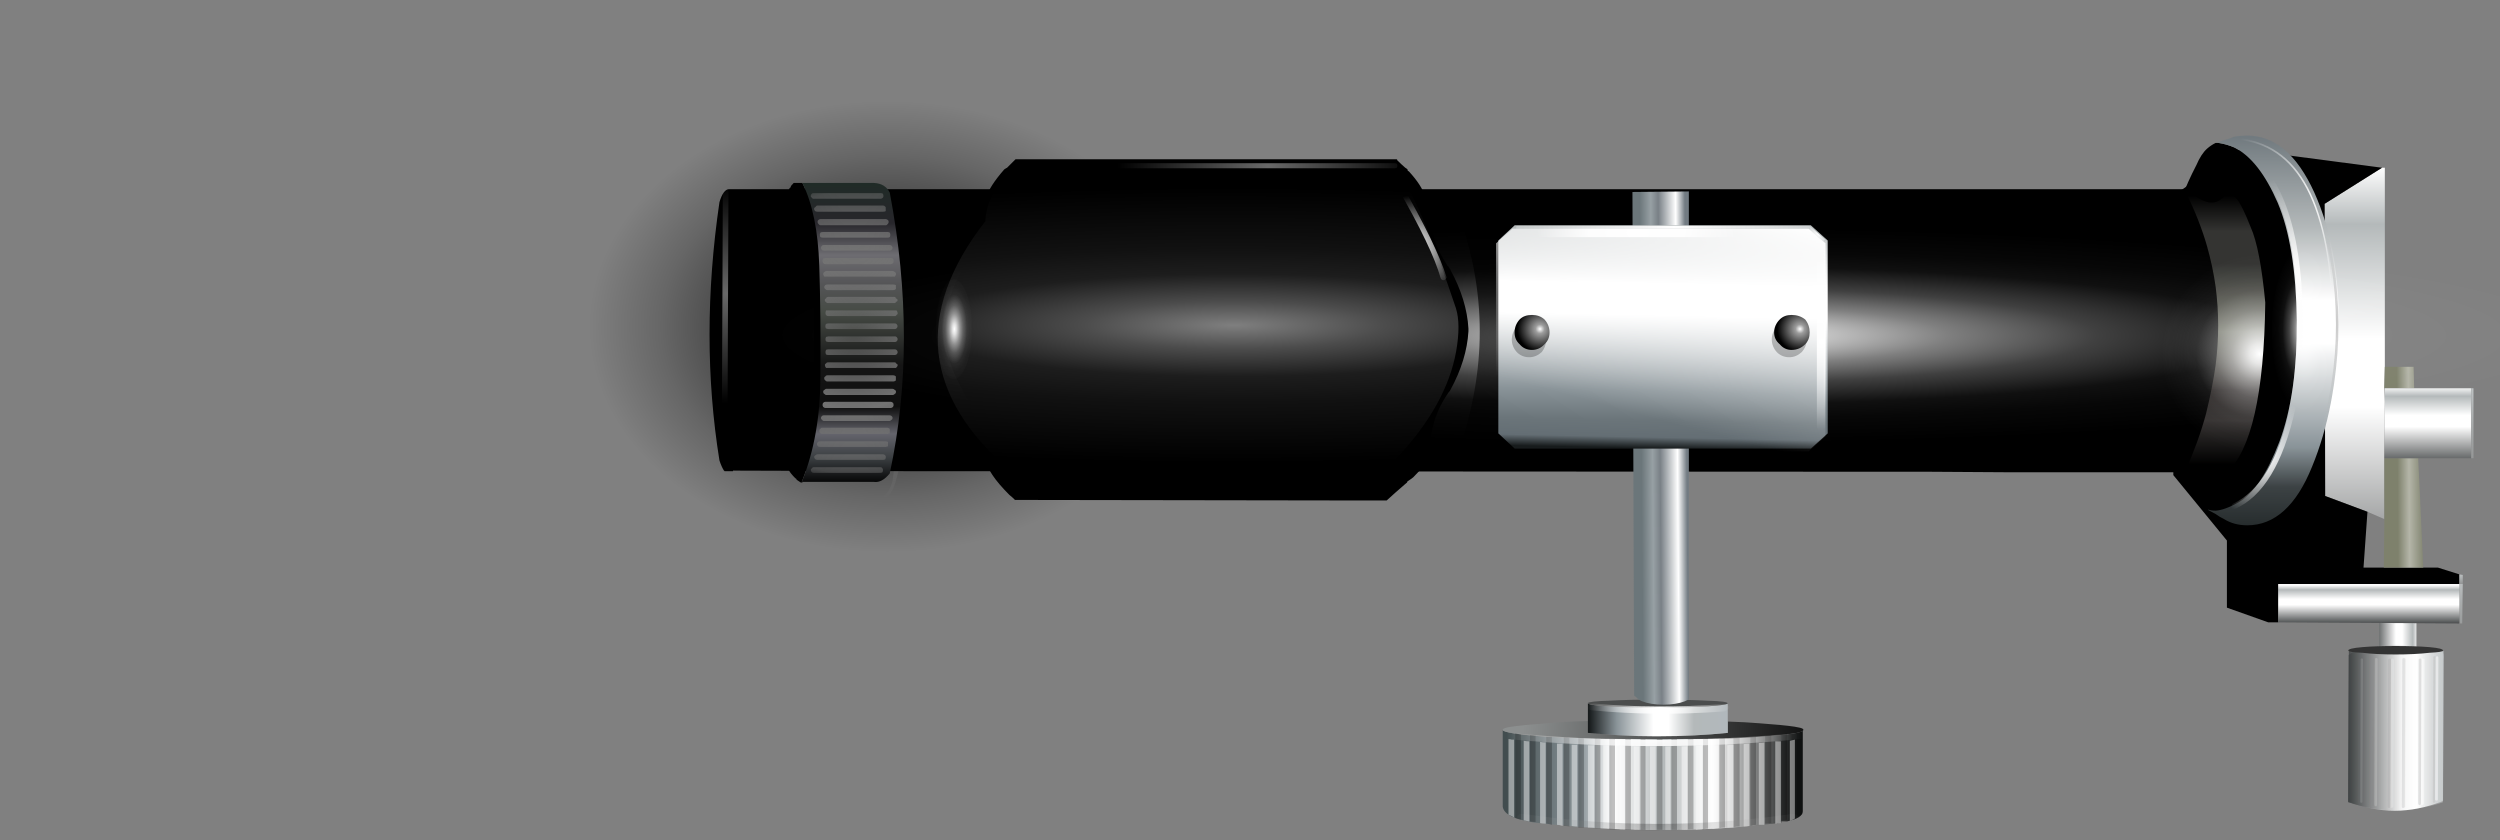 <?xml version="1.0" encoding="utf-8"?>
<!-- Generator: Adobe Illustrator 16.0.0, SVG Export Plug-In . SVG Version: 6.00 Build 0)  -->
<!DOCTYPE svg PUBLIC "-//W3C//DTD SVG 1.1//EN" "http://www.w3.org/Graphics/SVG/1.1/DTD/svg11.dtd">
<svg version="1.1" id="Layer_1" xmlns="http://www.w3.org/2000/svg" xmlns:xlink="http://www.w3.org/1999/xlink" x="0px" y="0px"
	 width="221.63px" height="74.5px" viewBox="0 0 221.63 74.5" enable-background="new 0 0 221.63 74.5" xml:space="preserve">
<rect x="0" y="0" width="221.63" height="74.5" fill="#808080" stroke="none"/>
<g>
	<radialGradient id="SVGID_1_" cx="79.275" cy="30.916" r="13.387" gradientUnits="userSpaceOnUse">
		<stop  offset="0" style="stop-color:#FFFFFF;stop-opacity:0.612"/>
		<stop  offset="1" style="stop-color:#FFFFFF;stop-opacity:0"/>
	</radialGradient>
	<path fill-rule="evenodd" clip-rule="evenodd" fill="url(#SVGID_1_)" d="M78.08,18.02c0.17-0.13,0.33-0.2,0.5-0.2
		c0.37,0,0.72,0.72,1.05,2.15c1.1,7.23,1.1,14.52,0,21.85c-0.33,1.43-0.68,2.17-1.05,2.2c-0.1,0-0.22,0-0.35,0
		c0.37-0.13,0.67-0.6,0.9-1.4c1.07-7.7,1.07-15.3,0-22.8C78.96,18.38,78.61,17.78,78.08,18.02z"/>
	<g>
		<g>
			<linearGradient id="SVGID_2_" gradientUnits="userSpaceOnUse" x1="215.112" y1="56.392" x2="210.037" y2="56.392">
				<stop  offset="0" style="stop-color:#B1B8BC"/>
				<stop  offset="0.145" style="stop-color:#FFFFFF"/>
				<stop  offset="0.239" style="stop-color:#B4B9BA"/>
				<stop  offset="0.423" style="stop-color:#FFFFFF"/>
				<stop  offset="0.533" style="stop-color:#FFFFFF"/>
				<stop  offset="1" style="stop-color:#171B1C"/>
			</linearGradient>
			<polygon fill-rule="evenodd" clip-rule="evenodd" fill="url(#SVGID_2_)" points="210.92,57.67 210.92,55.12 211.08,55.12 
				214.22,55.22 214.22,57.67 			"/>
		</g>
		<g>
			<linearGradient id="SVGID_3_" gradientUnits="userSpaceOnUse" x1="219.638" y1="64.791" x2="206.913" y2="64.791">
				<stop  offset="0" style="stop-color:#B1B8BC"/>
				<stop  offset="0.145" style="stop-color:#FFFFFF"/>
				<stop  offset="0.239" style="stop-color:#B4B9BA"/>
				<stop  offset="0.423" style="stop-color:#FFFFFF"/>
				<stop  offset="0.533" style="stop-color:#FFFFFF"/>
				<stop  offset="1" style="stop-color:#171B1C"/>
			</linearGradient>
			<path fill-rule="evenodd" clip-rule="evenodd" fill="url(#SVGID_3_)" d="M216.63,57.72l-0.05,13.25l-0.15,0.1
				c-2.77,1.07-5.52,1.07-8.25,0l0.05-13.35H216.63z"/>
		</g>
		<g>
			<path fill-rule="evenodd" clip-rule="evenodd" fill="#898989" fill-opacity="0.212" d="M215.92,58.22c0.03,0,0.05,0.03,0.05,0.1
				l-0.05,12.65c0,0.03-0.02,0.08-0.05,0.15c-0.03,0.03-0.07,0.05-0.1,0.05s-0.07-0.02-0.1-0.05c0-0.07,0-0.12,0-0.15l0.05-12.75
				c0.03-0.03,0.07-0.05,0.1-0.05S215.89,58.18,215.92,58.22z M214.42,58.47c0-0.03,0.02-0.05,0.05-0.05
				c0.03-0.03,0.07-0.05,0.1-0.05s0.05,0.02,0.05,0.05c0.03,0,0.05,0.02,0.05,0.05l-0.05,12.75c0,0.07-0.02,0.1-0.05,0.1
				c0,0.03-0.02,0.05-0.05,0.05s-0.07-0.02-0.1-0.05c-0.03,0-0.05-0.03-0.05-0.1L214.42,58.47z M213.17,58.37
				c0.07,0,0.1,0.02,0.1,0.05l-0.05,13.1l-0.1,0.1h-0.05c-0.03,0-0.07,0-0.1,0l-0.05-0.1l0.05-13.1c0-0.03,0.02-0.05,0.05-0.05
				c0.03-0.03,0.07-0.05,0.1-0.05S213.17,58.33,213.17,58.37z M211.72,58.47c0-0.03,0.02-0.05,0.05-0.05
				c0.03-0.03,0.07-0.05,0.1-0.05s0.05,0.02,0.05,0.05c0.03,0,0.05,0.02,0.05,0.05l-0.05,13.05l-0.05,0.1h-0.05
				c-0.03,0-0.07,0-0.1,0l-0.05-0.1L211.72,58.47z M209.17,58.37c0.03,0,0.07,0.02,0.1,0.05l-0.05,12.55c0,0.03,0,0.08,0,0.15
				c-0.03,0.03-0.07,0.05-0.1,0.05s-0.07-0.02-0.1-0.05c0-0.07,0-0.12,0-0.15l0.05-12.55C209.11,58.38,209.14,58.37,209.17,58.37z
				 M210.33,58.42c0.03-0.03,0.07-0.05,0.1-0.05s0.07,0.02,0.1,0.05c0.03,0,0.05,0.02,0.05,0.05l-0.05,12.85
				c0,0.03-0.02,0.08-0.05,0.15c-0.03,0-0.07,0-0.1,0s-0.07,0-0.1,0c0-0.07,0-0.12,0-0.15L210.33,58.42z"/>
		</g>
		<g>
			
				<linearGradient id="SVGID_4_" gradientUnits="userSpaceOnUse" x1="196.385" y1="-20.407" x2="222.547" y2="-20.407" gradientTransform="matrix(0.984 0.177 4.819278e-003 1.017 -2.196 46.843)">
				<stop  offset="0" style="stop-color:#FFFFFF;stop-opacity:0"/>
				<stop  offset="1" style="stop-color:#FFFFFF;stop-opacity:0.577"/>
			</linearGradient>
			<path fill-rule="evenodd" clip-rule="evenodd" fill="url(#SVGID_4_)" d="M215.92,58.32c0-0.07,0.02-0.1,0.05-0.1
				c0.03-0.03,0.07-0.05,0.1-0.05s0.05,0.02,0.05,0.05c0.03,0,0.05,0.03,0.05,0.1l-0.05,12.55c0,0.03-0.02,0.07-0.05,0.1h-0.05
				c-0.03,0-0.07,0-0.1,0c-0.03-0.03-0.05-0.07-0.05-0.1L215.92,58.32z M214.78,58.37c0.03,0,0.07,0.02,0.1,0.05
				c0.03,0,0.05,0.02,0.05,0.05l-0.05,12.75c0,0.07-0.02,0.1-0.05,0.1c-0.03,0.03-0.07,0.05-0.1,0.05c-0.03,0-0.07-0.02-0.1-0.05
				l0.05-12.9C214.71,58.38,214.74,58.37,214.78,58.37z M213.28,58.37l0.05-0.05c0.07,0,0.1,0.02,0.1,0.05
				c0.03,0,0.05,0.02,0.05,0.05l-0.05,13.1l-0.05,0.1h-0.15l-0.05-0.1l0.05-13.1C213.22,58.38,213.24,58.37,213.28,58.37z
				 M211.97,58.42c0.07-0.03,0.12-0.05,0.15-0.05v0.05c0.07,0,0.1,0.02,0.1,0.05l-0.05,13.05l-0.1,0.1c-0.03,0-0.08,0-0.15,0
				L211.97,58.42z M209.38,58.37c0.03,0,0.07,0.02,0.1,0.05l-0.05,12.55c0,0.03,0,0.08,0,0.15c-0.03,0.03-0.07,0.05-0.1,0.05
				s-0.07-0.02-0.1-0.05c0-0.07,0-0.12,0-0.15l0.05-12.55C209.31,58.38,209.34,58.37,209.38,58.37z M210.58,58.37
				c0.03-0.03,0.07-0.05,0.1-0.05l0.05,0.05c0.03,0,0.05,0.02,0.05,0.05l-0.05,12.9c0,0.03-0.02,0.08-0.05,0.15h-0.05
				c-0.03,0-0.07,0-0.1,0c-0.03-0.07-0.05-0.12-0.05-0.15l0.05-12.9C210.53,58.38,210.54,58.37,210.58,58.37z"/>
		</g>
		<g>
			<linearGradient id="SVGID_5_" gradientUnits="userSpaceOnUse" x1="219.638" y1="64.503" x2="206.913" y2="64.503">
				<stop  offset="0" style="stop-color:#B1B8BC"/>
				<stop  offset="0.396" style="stop-color:#FFFFFF;stop-opacity:0"/>
				<stop  offset="1" style="stop-color:#171B1C"/>
			</linearGradient>
			<path fill-rule="evenodd" clip-rule="evenodd" fill="url(#SVGID_5_)" d="M208.22,58.07c0.2-0.17,0.43-0.3,0.7-0.4
				c2.37-0.67,4.72-0.67,7.05,0c0.5-0.2,0.72,0.08,0.65,0.85l-0.05,12.6c-2.67,0.97-5.47,0.97-8.4,0L208.22,58.07z"/>
		</g>
		<g>
			<path fill-rule="evenodd" clip-rule="evenodd" fill="#333333" d="M215.38,57.87c-0.87,0.1-1.87,0.15-3,0.15
				c-1.17,0-2.15-0.05-2.95-0.15c-0.83-0.03-1.25-0.1-1.25-0.2c0-0.13,0.42-0.23,1.25-0.3c0.8-0.07,1.78-0.1,2.95-0.1
				c1.13,0,2.13,0.03,3,0.1c0.8,0.07,1.2,0.17,1.2,0.3C216.58,57.77,216.17,57.83,215.38,57.87z"/>
		</g>
	</g>
	<g>
		<linearGradient id="SVGID_6_" gradientUnits="userSpaceOnUse" x1="208.75" y1="6.753" x2="208.75" y2="61.778">
			<stop  offset="0" style="stop-color:#B1B8BC"/>
			<stop  offset="0.145" style="stop-color:#FFFFFF"/>
			<stop  offset="0.239" style="stop-color:#B4B9BA"/>
			<stop  offset="0.423" style="stop-color:#FFFFFF"/>
			<stop  offset="0.533" style="stop-color:#FFFFFF"/>
			<stop  offset="1" style="stop-color:#171B1C"/>
		</linearGradient>
		<polygon fill-rule="evenodd" clip-rule="evenodd" fill="url(#SVGID_6_)" points="211.38,40.62 211.38,46.02 209.88,45.37 
			206.13,43.97 206.08,18.07 211.17,14.87 211.42,14.87 211.42,32.52 211.38,34.42 211.42,35.62 		"/>
		<polygon fill-rule="evenodd" clip-rule="evenodd" points="211.17,14.87 206.08,18.07 206.13,43.97 209.88,45.37 209.53,50.32 
			211.33,50.32 214.83,50.32 216.13,50.32 218.03,50.92 218.03,51.77 201.97,51.77 201.97,55.17 201.08,55.17 197.42,53.87 
			197.42,47.92 192.67,42.12 192.63,17.37 198.63,13.22 		"/>
		<linearGradient id="SVGID_7_" gradientUnits="userSpaceOnUse" x1="214.809" y1="41.403" x2="212.534" y2="41.42">
			<stop  offset="0" style="stop-color:#828571"/>
			<stop  offset="0.549" style="stop-color:#B4B5A8"/>
			<stop  offset="1" style="stop-color:#7E816C"/>
		</linearGradient>
		<path fill-rule="evenodd" clip-rule="evenodd" fill="url(#SVGID_7_)" d="M211.38,46.02v-5.4h3l0.45,9.7h-3.5L211.38,46.02z
			 M211.42,32.52h2.55l0.05,1.9h-2.6h-0.05L211.42,32.52z"/>
		<linearGradient id="SVGID_8_" gradientUnits="userSpaceOnUse" x1="215.225" y1="32.929" x2="215.225" y2="42.104">
			<stop  offset="0" style="stop-color:#B1B8BC"/>
			<stop  offset="0.145" style="stop-color:#FFFFFF"/>
			<stop  offset="0.239" style="stop-color:#B4B9BA"/>
			<stop  offset="0.423" style="stop-color:#FFFFFF"/>
			<stop  offset="0.533" style="stop-color:#FFFFFF"/>
			<stop  offset="1" style="stop-color:#171B1C"/>
		</linearGradient>
		<polygon fill-rule="evenodd" clip-rule="evenodd" fill="url(#SVGID_8_)" points="211.42,35.62 211.42,34.42 214.03,34.42 
			219.08,34.42 219.08,40.62 214.38,40.62 211.38,40.62 		"/>
		<linearGradient id="SVGID_9_" gradientUnits="userSpaceOnUse" x1="219.176" y1="34.429" x2="219.176" y2="40.604">
			<stop  offset="0" style="stop-color:#BDC1C2"/>
			<stop  offset="1" style="stop-color:#959797"/>
		</linearGradient>
		<rect x="219.08" y="34.42" fill-rule="evenodd" clip-rule="evenodd" fill="url(#SVGID_9_)" width="0.2" height="6.2"/>
		<linearGradient id="SVGID_10_" gradientUnits="userSpaceOnUse" x1="218.176" y1="51.203" x2="218.176" y2="55.728">
			<stop  offset="0" style="stop-color:#BDC1C2"/>
			<stop  offset="1" style="stop-color:#959797"/>
		</linearGradient>
		<polygon fill-rule="evenodd" clip-rule="evenodd" fill="url(#SVGID_10_)" points="218.33,51.77 218.28,55.27 218.03,55.27 
			218.03,51.77 		"/>
		<linearGradient id="SVGID_11_" gradientUnits="userSpaceOnUse" x1="218.176" y1="50.903" x2="218.176" y2="51.728">
			<stop  offset="0" style="stop-color:#BDC1C2"/>
			<stop  offset="1" style="stop-color:#959797"/>
		</linearGradient>
		<polygon fill-rule="evenodd" clip-rule="evenodd" fill="url(#SVGID_11_)" points="218.03,50.92 218.33,50.97 218.33,51.77 
			218.03,51.77 		"/>
		<linearGradient id="SVGID_12_" gradientUnits="userSpaceOnUse" x1="210" y1="51.203" x2="210" y2="55.728">
			<stop  offset="0" style="stop-color:#B1B8BC"/>
			<stop  offset="0.145" style="stop-color:#FFFFFF"/>
			<stop  offset="0.239" style="stop-color:#B4B9BA"/>
			<stop  offset="0.423" style="stop-color:#FFFFFF"/>
			<stop  offset="0.533" style="stop-color:#FFFFFF"/>
			<stop  offset="1" style="stop-color:#171B1C"/>
		</linearGradient>
		<polygon fill-rule="evenodd" clip-rule="evenodd" fill="url(#SVGID_12_)" points="218.03,55.27 201.97,55.17 201.97,51.77 
			218.03,51.77 		"/>
	</g>
	
		<radialGradient id="SVGID_13_" cx="148.425" cy="5.216" r="25.15" gradientTransform="matrix(1.497 9.155273e-005 9.155273e-005 1.132 -143.519 23.034)" gradientUnits="userSpaceOnUse">
		<stop  offset="0" style="stop-color:#000000;stop-opacity:0.553"/>
		<stop  offset="0.31" style="stop-color:#000000;stop-opacity:0.533"/>
		<stop  offset="0.533" style="stop-color:#000000;stop-opacity:0.2"/>
		<stop  offset="0.702" style="stop-color:#000000;stop-opacity:0"/>
		<stop  offset="1" style="stop-color:#000000;stop-opacity:0"/>
	</radialGradient>
	<path fill-rule="evenodd" clip-rule="evenodd" fill="url(#SVGID_13_)" d="M78.7,57.25c-10.33,0-19.16-2.77-26.5-8.32
		c-7.29-5.51-10.93-12.17-10.93-19.98c0-7.81,3.64-14.49,10.93-20.03c7.34-5.51,16.17-8.26,26.5-8.26c10.33,0,19.14,2.76,26.43,8.26
		c7.34,5.55,11,12.23,11.01,20.04c0,7.81-3.67,14.47-11,19.98C97.84,54.48,89.04,57.25,78.7,57.25z"/>
	<g>
		<g>
			<path fill-rule="evenodd" clip-rule="evenodd" d="M198.78,16.82c4.93,8.37,4.93,16.73,0,25.1h-1.4h-0.1h-0.65v-9.8
				c-0.33,3.23-1.28,6.48-2.85,9.75h-4.4h-3.4h-3.3h-1.85h-1.45h-0.9l-7.65-0.05h-2.2h-1h-2.6l-84.8-0.05l-15.25-0.05v0.05h-0.75
				c0-0.03-0.02-0.05-0.05-0.05c-0.13-0.2-0.27-0.5-0.4-0.9c-1.17-7.27-1.17-14.9,0-22.9c0.23-0.77,0.52-1.15,0.85-1.15h113.85h0.9
				h1.45h1.85h3.3h3.4h4.4c1.53,3.3,2.48,6.6,2.85,9.9v-9.85h0.65h0.1H198.78z"/>
		</g>
		
			<radialGradient id="SVGID_14_" cx="-176.024" cy="-393.734" r="19.4" gradientTransform="matrix(-9.423840e-005 0.494 -4.209 -8.028687e-004 -1507.537 116.378)" gradientUnits="userSpaceOnUse">
			<stop  offset="0" style="stop-color:#FFFFFF"/>
			<stop  offset="0.102" style="stop-color:#FFFFFF;stop-opacity:0.859"/>
			<stop  offset="0.282" style="stop-color:#FFFFFF;stop-opacity:0.498"/>
			<stop  offset="0.443" style="stop-color:#FFFFFF;stop-opacity:0.251"/>
			<stop  offset="0.639" style="stop-color:#FFFFFF;stop-opacity:0.063"/>
			<stop  offset="0.769" style="stop-color:#FFFFFF;stop-opacity:0.028"/>
			<stop  offset="1" style="stop-color:#FFFFFF;stop-opacity:0"/>
		</radialGradient>
		<path fill-rule="evenodd" clip-rule="evenodd" fill="url(#SVGID_14_)" d="M149.94,39.21c-22.45,0-41.53-0.94-57.24-2.8
			c-15.85-1.85-23.78-4.08-23.78-6.7c0-2.62,7.93-4.86,23.78-6.71c15.71-1.84,34.8-2.76,57.24-2.76c22.31,0,41.32,0.93,57.03,2.78
			c15.71,1.86,23.57,4.1,23.57,6.72c0,2.62-7.86,4.85-23.57,6.69C191.26,38.29,172.25,39.22,149.94,39.21z"/>
		<g>
			<linearGradient id="SVGID_15_" gradientUnits="userSpaceOnUse" x1="198.062" y1="17.341" x2="198.062" y2="41.191">
				<stop  offset="0" style="stop-color:#000000"/>
				<stop  offset="0.133" style="stop-color:#343432"/>
				<stop  offset="0.251" style="stop-color:#343432"/>
				<stop  offset="0.506" style="stop-color:#797B70"/>
				<stop  offset="0.722" style="stop-color:#2D2928"/>
				<stop  offset="0.835" style="stop-color:#353231"/>
				<stop  offset="1" style="stop-color:#000000"/>
			</linearGradient>
			<path fill-rule="evenodd" clip-rule="evenodd" fill="url(#SVGID_15_)" d="M196.42,17.27l0.85,0.05h1.55
				c4.83,7.97,4.83,15.93,0,23.9h-1.55l-1.25,1.4c-0.47-0.1-0.8-0.22-1-0.35c-0.4,0.33-0.85,0.22-1.35-0.35
				c0.83-1.87,1.47-3.62,1.9-5.25c0.4-1.63,0.68-3.07,0.85-4.3c0.3-2.33,0.3-4.65,0-6.95c-0.17-1.2-0.42-2.38-0.75-3.55
				c-0.43-1.53-1.07-3.15-1.9-4.85c0.53-2.03,1.17-1.95,1.9,0.25H196.42z"/>
		</g>
		
			<radialGradient id="SVGID_16_" cx="-176.026" cy="-393.734" r="19.401" gradientTransform="matrix(6.103516e-005 0.457 -0.453 -9.155273e-005 21.965 111.786)" gradientUnits="userSpaceOnUse">
			<stop  offset="0" style="stop-color:#FFFFFF"/>
			<stop  offset="0.102" style="stop-color:#FFFFFF;stop-opacity:0.859"/>
			<stop  offset="0.282" style="stop-color:#FFFFFF;stop-opacity:0.498"/>
			<stop  offset="0.443" style="stop-color:#FFFFFF;stop-opacity:0.251"/>
			<stop  offset="0.639" style="stop-color:#FFFFFF;stop-opacity:0.063"/>
			<stop  offset="0.769" style="stop-color:#FFFFFF;stop-opacity:0.028"/>
			<stop  offset="1" style="stop-color:#FFFFFF;stop-opacity:0"/>
		</radialGradient>
		<path fill-rule="evenodd" clip-rule="evenodd" fill="url(#SVGID_16_)" d="M200.48,40.19c-2.42,0-4.47-0.86-6.17-2.58
			c-1.71-1.71-2.56-3.77-2.56-6.19s0.85-4.49,2.56-6.21c1.69-1.7,3.75-2.56,6.17-2.56c2.4,0,4.45,0.85,6.14,2.56
			c1.69,1.72,2.54,3.79,2.54,6.21c0,2.42-0.85,4.48-2.54,6.19C204.93,39.33,202.88,40.19,200.48,40.19z"/>
		<g>
			<path fill-rule="evenodd" clip-rule="evenodd" d="M196.47,12.67h0.2c0.47,0.07,0.93,0.2,1.4,0.4c1.47,0.73,2.75,2.37,3.85,4.9
				c1.07,2.53,1.63,6,1.7,10.4c0.03,4.37-0.48,7.97-1.55,10.8c-1.1,2.83-2.3,4.62-3.6,5.35c-0.83,0.47-1.52,0.72-2.05,0.75
				c-0.27,0-0.48-0.03-0.65-0.1c0-0.03-0.02-0.05-0.05-0.05h-0.05c-0.07-0.07-0.13-0.12-0.2-0.15c-0.33-0.3-0.92-1.28-1.75-2.95
				l-0.05-0.15v-0.05l3.7,0.1c2.2-1.97,3.35-7,3.45-15.1c-0.3-3.2-0.73-5.43-1.3-6.7c-0.5-1.27-0.9-2.08-1.2-2.45l-0.75-0.8v-0.05
				c-0.8,1.53-2.03,1.52-3.7-0.05c-0.5,1.23-0.63,1.45-0.4,0.65c0.27-0.77,0.68-1.7,1.25-2.8c0.27-0.63,0.58-1.12,0.95-1.45
				c0.23-0.2,0.48-0.37,0.75-0.5H196.47z"/>
			<linearGradient id="SVGID_17_" gradientUnits="userSpaceOnUse" x1="201.555" y1="12.016" x2="201.555" y2="46.567">
				<stop  offset="0" style="stop-color:#70797E"/>
				<stop  offset="0.239" style="stop-color:#B4B9BA"/>
				<stop  offset="0.423" style="stop-color:#FFFFFF"/>
				<stop  offset="0.533" style="stop-color:#FFFFFF"/>
				<stop  offset="0.8" style="stop-color:#899398"/>
				<stop  offset="0.902" style="stop-color:#3C4244"/>
				<stop  offset="1" style="stop-color:#272D2E"/>
			</linearGradient>
			<path fill-rule="evenodd" clip-rule="evenodd" fill="url(#SVGID_17_)" d="M196.47,12.67c0.1-0.03,0.17-0.05,0.2-0.05
				c0-0.03,0.02-0.05,0.05-0.05c0.53-0.17,0.9-0.28,1.1-0.35c0.13-0.07,0.22-0.1,0.25-0.1c0.37-0.07,0.75-0.1,1.15-0.1
				c2.43,0,4.42,1.68,5.95,5.05c1.53,3.4,2.25,7.43,2.15,12.1c-0.13,4.67-0.92,8.73-2.35,12.2c-1.4,3.47-3.32,5.2-5.75,5.2
				c-0.77,0-1.45-0.18-2.05-0.55c-0.27-0.13-0.52-0.28-0.75-0.45c-0.23-0.13-0.45-0.25-0.65-0.35v-0.05c0.17,0.07,0.38,0.1,0.65,0.1
				c0.53-0.03,1.22-0.28,2.05-0.75c1.3-0.73,2.5-2.52,3.6-5.35c1.07-2.83,1.58-6.43,1.55-10.8c-0.07-4.4-0.63-7.87-1.7-10.4
				c-1.1-2.53-2.38-4.17-3.85-4.9c-0.47-0.2-0.93-0.33-1.4-0.4H196.47z"/>
		</g>
		
			<radialGradient id="SVGID_18_" cx="-176.024" cy="-393.734" r="19.4" gradientTransform="matrix(-1.373291e-004 0.383 -0.151 1.831055e-004 144.752 96.678)" gradientUnits="userSpaceOnUse">
			<stop  offset="0" style="stop-color:#FFFFFF"/>
			<stop  offset="0.102" style="stop-color:#FFFFFF;stop-opacity:0.859"/>
			<stop  offset="0.282" style="stop-color:#FFFFFF;stop-opacity:0.498"/>
			<stop  offset="0.443" style="stop-color:#FFFFFF;stop-opacity:0.251"/>
			<stop  offset="0.639" style="stop-color:#FFFFFF;stop-opacity:0.063"/>
			<stop  offset="0.769" style="stop-color:#FFFFFF;stop-opacity:0.028"/>
			<stop  offset="1" style="stop-color:#FFFFFF;stop-opacity:0"/>
		</radialGradient>
		<path fill-rule="evenodd" clip-rule="evenodd" fill="url(#SVGID_18_)" d="M204.3,36.57c-0.81,0-1.49-0.72-2.06-2.16
			c-0.57-1.43-0.85-3.16-0.85-5.19c0-2.03,0.29-3.76,0.86-5.21c0.57-1.43,1.25-2.15,2.06-2.15c0.8,0,1.48,0.71,2.05,2.14
			c0.56,1.44,0.85,3.18,0.84,5.21s-0.28,3.76-0.85,5.19C205.79,35.85,205.1,36.57,204.3,36.57z"/>
		<g>
			<radialGradient id="SVGID_19_" cx="205.575" cy="28.695" r="10.695" gradientUnits="userSpaceOnUse">
				<stop  offset="0" style="stop-color:#000000;stop-opacity:0.271"/>
				<stop  offset="1" style="stop-color:#FDFDFD;stop-opacity:0"/>
			</radialGradient>
			<path fill-rule="evenodd" clip-rule="evenodd" fill="url(#SVGID_19_)" d="M205.42,18.22c0-0.07,0-0.12,0-0.15l0.05-0.05
				c0.07-0.03,0.1-0.02,0.1,0.05c0.03,0,0.07,0.02,0.1,0.05c2.17,7.1,2.18,14.17,0.05,21.2c-0.03,0.03-0.07,0.05-0.1,0.05
				c0,0.03-0.02,0.03-0.05,0h-0.1c-0.03-0.03-0.03-0.08,0-0.15C207.64,32.25,207.63,25.25,205.42,18.22z"/>
		</g>
		<g>
			
				<radialGradient id="SVGID_20_" cx="204.525" cy="24.366" r="8.912" gradientTransform="matrix(-4.371139e-008 1 -1.024 -4.475359e-008 229.473 -180.159)" gradientUnits="userSpaceOnUse">
				<stop  offset="0" style="stop-color:#FFFFFF"/>
				<stop  offset="1" style="stop-color:#FBFBFB;stop-opacity:0"/>
			</radialGradient>
			<path fill-rule="evenodd" clip-rule="evenodd" fill="url(#SVGID_20_)" d="M199.67,14.02c0.07-0.03,0.12-0.05,0.15-0.05
				c0.1,0,0.17,0.02,0.2,0.05c3,2.83,4.37,8.42,4.1,16.75c0,0.1-0.03,0.17-0.1,0.2c-0.03,0.03-0.1,0.05-0.2,0.05
				c-0.03,0-0.08-0.03-0.15-0.1c-0.03-0.03-0.05-0.08-0.05-0.15c0.3-8.13-1.02-13.58-3.95-16.35c-0.03-0.03-0.05-0.1-0.05-0.2
				C199.63,14.15,199.64,14.08,199.67,14.02z"/>
			
				<radialGradient id="SVGID_21_" cx="206.175" cy="17.366" r="8.912" gradientTransform="matrix(-4.371139e-008 1 -1.024 -4.475359e-008 223.955 -188.809)" gradientUnits="userSpaceOnUse">
				<stop  offset="0" style="stop-color:#FFFFFF"/>
				<stop  offset="1" style="stop-color:#FBFBFB;stop-opacity:0"/>
			</radialGradient>
			<path fill-rule="evenodd" clip-rule="evenodd" fill="url(#SVGID_21_)" d="M198.63,12.37c-0.03,0-0.05-0.02-0.05-0.05
				c0.03,0,0.05-0.02,0.05-0.05c5.57,0.67,8.32,6.55,8.25,17.65v0.05l-0.05,0.05v-0.05c-0.03,0-0.05-0.02-0.05-0.05
				c0.03-11-2.68-16.83-8.15-17.5V12.37z"/>
			<radialGradient id="SVGID_22_" cx="200.725" cy="40.566" r="5.35" gradientUnits="userSpaceOnUse">
				<stop  offset="0" style="stop-color:#FFFFFF"/>
				<stop  offset="1" style="stop-color:#FBFBFB;stop-opacity:0"/>
			</radialGradient>
			<path fill-rule="evenodd" clip-rule="evenodd" fill="url(#SVGID_22_)" d="M203.33,35.97c0.07,0,0.12,0.02,0.15,0.05
				c0.03,0.07,0.03,0.15,0,0.25c-1.07,4.8-2.85,7.75-5.35,8.85c-0.03,0.03-0.1,0.05-0.2,0.05c-0.03-0.07-0.07-0.13-0.1-0.2
				s-0.03-0.12,0-0.15c0.03-0.07,0.07-0.12,0.1-0.15c2.37-1.07,4.07-3.92,5.1-8.55c0.03-0.07,0.07-0.1,0.1-0.1
				C203.19,35.92,203.26,35.9,203.33,35.97z"/>
		</g>
	</g>
	<g>
		<g>
			<g>
				<path fill-rule="evenodd" clip-rule="evenodd" d="M124.78,15.02c0,0.07,0.02,0.12,0.05,0.15h0.05c0.8,0.87,1.28,1.62,1.45,2.25
					l0.05,0.05c0.03,0.1,0.05,0.18,0.05,0.25c0.07,0.43,0.15,0.9,0.25,1.4c0.13,0.5,0.25,1.02,0.35,1.55
					c0.13,0.57,0.32,1.1,0.55,1.6c0.23,0.43,0.48,0.87,0.75,1.3c0.07,0.03,0.12,0.1,0.15,0.2c0.03,0.03,0.07,0.07,0.1,0.1v0.05
					c0.97,1.77,1.5,3.5,1.6,5.2c0,0.03,0,0.08,0,0.15v0.1c-0.1,1.7-0.63,3.43-1.6,5.2c-0.03,0.07-0.07,0.12-0.1,0.15
					c-0.07,0.07-0.12,0.13-0.15,0.2c-0.63,0.93-1.07,1.9-1.3,2.9c-0.23,1.07-0.43,2.03-0.6,2.9c0,0.13-0.05,0.28-0.15,0.45
					c-0.03,0.03-0.07,0.08-0.1,0.15c-0.2,0.27-0.5,0.6-0.9,1c-0.17,0.13-0.33,0.25-0.5,0.35c-0.03,0.1-0.07,0.15-0.1,0.15
					c-0.73,0.63-1.32,1.15-1.75,1.55h-0.8h-0.2h-0.8l-31.15-0.05c-0.17-0.17-0.33-0.32-0.5-0.45c-1.3-1.3-2-2.35-2.1-3.15
					c-0.13-0.87-0.33-1.83-0.6-2.9c-0.13-0.57-0.32-1.12-0.55-1.65c-0.23-0.43-0.48-0.85-0.75-1.25c-0.07-0.1-0.12-0.22-0.15-0.35
					c-1-1.77-1.55-3.5-1.65-5.2c0-0.03,0-0.07,0-0.1c0.07-1,0.25-1.98,0.55-2.95c0.27-0.83,0.63-1.65,1.1-2.45
					c0.03-0.1,0.08-0.2,0.15-0.3c0.63-0.9,1.07-1.87,1.3-2.9c0.27-1.07,0.47-2.05,0.6-2.95c0.03-0.03,0.05-0.1,0.05-0.2
					c0.17-0.63,0.7-1.47,1.6-2.5c0.1-0.07,0.18-0.12,0.25-0.15c0.2-0.2,0.42-0.42,0.65-0.65c0.03-0.03,0.07-0.07,0.1-0.1h0.75h31.25
					h0.8h0.2h0.8c0.03,0.03,0.05,0.07,0.05,0.1c0.23,0.23,0.47,0.45,0.7,0.65C124.64,14.9,124.71,14.95,124.78,15.02z"/>
			</g>
			
				<radialGradient id="SVGID_23_" cx="-235.725" cy="-320.034" r="24.75" gradientTransform="matrix(-1.831048e-004 0.494 -3.142 -1.164473e-003 -896.193 144.908)" gradientUnits="userSpaceOnUse">
				<stop  offset="0" style="stop-color:#FFFFFF;stop-opacity:0.498"/>
				<stop  offset="0.172" style="stop-color:#FFFFFF;stop-opacity:0.298"/>
				<stop  offset="0.372" style="stop-color:#FFFFFF;stop-opacity:0.114"/>
				<stop  offset="0.557" style="stop-color:#FFFFFF;stop-opacity:0.067"/>
				<stop  offset="0.812" style="stop-color:#FFFFFF;stop-opacity:0.028"/>
				<stop  offset="1" style="stop-color:#FFFFFF;stop-opacity:0"/>
			</radialGradient>
			<path fill-rule="evenodd" clip-rule="evenodd" fill="url(#SVGID_23_)" d="M123.78,40.66c-3.94,0.15-8.74,0.22-14.4,0.22
				c-2.93,0-6.36,0.23-10.3,0.69c-3.33,0.38-6.44,0.48-9.34,0.32c-7.92-6.7-8.72-14.13-2.39-22.28c0.12-2.17,1.27-3.71,3.46-4.62
				l32.95,0.01c0.45,0.65,0.82,1.22,1.09,1.7c1.1,1.98,2.51,5.52,4.22,10.62c0.3,0.96,0.3,2.23,0.02,3.83
				C128.52,34.33,126.75,37.5,123.78,40.66z"/>
			
				<radialGradient id="SVGID_24_" cx="-233.625" cy="-270.435" r="9.725" gradientTransform="matrix(-1.831055e-004 0.494 -0.18 1.015945e-005 35.887 144.583)" gradientUnits="userSpaceOnUse">
				<stop  offset="0" style="stop-color:#FFFFFF"/>
				<stop  offset="0.102" style="stop-color:#FFFFFF;stop-opacity:0.859"/>
				<stop  offset="0.282" style="stop-color:#FFFFFF;stop-opacity:0.498"/>
				<stop  offset="0.443" style="stop-color:#FFFFFF;stop-opacity:0.251"/>
				<stop  offset="0.639" style="stop-color:#FFFFFF;stop-opacity:0.063"/>
				<stop  offset="0.769" style="stop-color:#FFFFFF;stop-opacity:0.028"/>
				<stop  offset="1" style="stop-color:#FFFFFF;stop-opacity:0"/>
			</radialGradient>
			<path fill-rule="evenodd" clip-rule="evenodd" fill="url(#SVGID_24_)" d="M82.97,29.16c0-1.24,0.15-2.27,0.46-3.11
				c0.31-0.86,0.69-1.28,1.14-1.28s0.83,0.43,1.13,1.28c0.31,0.84,0.46,1.88,0.46,3.11c0,1.24-0.15,2.28-0.46,3.14
				c-0.31,0.86-0.69,1.28-1.14,1.28s-0.83-0.43-1.13-1.28C83.13,31.44,82.97,30.39,82.97,29.16z"/>
		</g>
		<g>
			<radialGradient id="SVGID_25_" cx="112.425" cy="14.766" r="13.363" gradientUnits="userSpaceOnUse">
				<stop  offset="0" style="stop-color:#FFFFFF;stop-opacity:0.412"/>
				<stop  offset="1" style="stop-color:#FEFEFE;stop-opacity:0"/>
			</radialGradient>
			<path fill-rule="evenodd" clip-rule="evenodd" fill="url(#SVGID_25_)" d="M123.83,14.52c0.03,0.07,0.05,0.12,0.05,0.15
				c0,0.1-0.02,0.17-0.05,0.2c-0.07,0.03-0.13,0.05-0.2,0.05H97.38c-0.07,0-0.13-0.02-0.2-0.05c-0.03-0.03-0.05-0.1-0.05-0.2
				c0-0.03,0.02-0.08,0.05-0.15c0.07-0.03,0.13-0.05,0.2-0.05h26.25C123.69,14.47,123.76,14.48,123.83,14.52z"/>
			<radialGradient id="SVGID_26_" cx="125.325" cy="21.866" r="4.537" gradientUnits="userSpaceOnUse">
				<stop  offset="0" style="stop-color:#FFFFFF"/>
				<stop  offset="1" style="stop-color:#FEFEFE;stop-opacity:0"/>
			</radialGradient>
			<path fill-rule="evenodd" clip-rule="evenodd" fill="url(#SVGID_26_)" d="M123.92,16.22c0.07-0.1,0.12-0.12,0.15-0.05
				c0.07,0.03,0.12,0.07,0.15,0.1c2.1,3.67,3.43,6.42,4,8.25c0.03,0.07,0.02,0.13-0.05,0.2c-0.03,0.03-0.07,0.07-0.1,0.1
				c-0.07,0.03-0.13,0.03-0.2,0s-0.12-0.08-0.15-0.15c-0.5-1.8-1.8-4.52-3.9-8.15c-0.03-0.07-0.05-0.13-0.05-0.2
				C123.81,16.28,123.86,16.25,123.92,16.22z"/>
			<line fill-rule="evenodd" clip-rule="evenodd" fill="none" x1="89.38" y1="16.67" x2="85.88" y2="24.17"/>
		</g>
	</g>
	<g>
		<path fill-rule="evenodd" clip-rule="evenodd" d="M71.08,42.72c0.13,0.07,0.1,0.08-0.1,0.05c-0.1-0.07-0.2-0.13-0.3-0.2
			c-0.03-0.03-0.07-0.07-0.1-0.1v-0.05h-0.05c-0.33-0.33-0.53-0.58-0.6-0.75c-0.17-0.1-0.35-0.22-0.55-0.35l0.55,0.1v-0.05
			c0,0.03,0.02,0.05,0.05,0.05l1.15,0.2c1.33-7.9,1.4-15.8,0.2-23.7c-0.17-0.3-0.35-0.6-0.55-0.9c-0.37-0.13-0.75,0-1.15,0.4
			c0.13-0.3,0.25-0.53,0.35-0.7c0-0.03,0.03-0.07,0.1-0.1c0.03-0.13,0.1-0.23,0.2-0.3c0-0.03,0.03-0.07,0.1-0.1h0.75
			c0.9,1.8,1.4,4.25,1.5,7.35c0.1,3.03,0.13,6.3,0.1,9.8C72.73,36.87,72.17,39.98,71.08,42.72z"/>
		
			<linearGradient id="SVGID_27_" gradientUnits="userSpaceOnUse" x1="94.335" y1="-640.143" x2="121.144" y2="-640.143" gradientTransform="matrix(-0.05 0.999 -1.001 8.783113e-005 -560.198 -77.98)">
			<stop  offset="0" style="stop-color:#202B27"/>
			<stop  offset="0.133" style="stop-color:#27262B"/>
			<stop  offset="0.239" style="stop-color:#6D6C71"/>
			<stop  offset="0.333" style="stop-color:#555557"/>
			<stop  offset="0.427" style="stop-color:#464B45"/>
			<stop  offset="0.604" style="stop-color:#151515"/>
			<stop  offset="0.741" style="stop-color:#0F0F0F"/>
			<stop  offset="0.831" style="stop-color:#64646C"/>
			<stop  offset="0.91" style="stop-color:#3B3F42"/>
			<stop  offset="1" style="stop-color:#000000"/>
		</linearGradient>
		<path fill-rule="evenodd" clip-rule="evenodd" fill="url(#SVGID_27_)" d="M71.08,42.72c1.1-2.73,1.65-5.85,1.65-9.35
			c0.03-3.5,0-6.77-0.1-9.8c-0.1-3.1-0.6-5.55-1.5-7.35h6.35c0.67,0.03,1.13,0.32,1.4,0.85c1.67,8.83,1.67,17.13,0,24.9
			c-0.47,0.57-0.93,0.82-1.4,0.75h-0.9h-1.95H71.08z"/>
	</g>
	<g>
		
			<radialGradient id="SVGID_28_" cx="75.725" cy="29.466" r="13.963" gradientTransform="matrix(-4.371139e-008 1 -1.03 -4.504190e-008 106.088 -46.259)" gradientUnits="userSpaceOnUse">
			<stop  offset="0" style="stop-color:#737373;stop-opacity:0.431"/>
			<stop  offset="0.49" style="stop-color:#737373"/>
			<stop  offset="0.898" style="stop-color:#6F6F6F;stop-opacity:0.498"/>
			<stop  offset="1" style="stop-color:#696969;stop-opacity:0"/>
		</radialGradient>
		<path fill-rule="evenodd" clip-rule="evenodd" fill="url(#SVGID_28_)" d="M78.23,41.87c-0.03,0.03-0.1,0.05-0.2,0.05h-5.9
			c-0.07,0-0.12-0.02-0.15-0.05c-0.07-0.07-0.1-0.13-0.1-0.2s0.03-0.12,0.1-0.15c0.03-0.07,0.08-0.1,0.15-0.1h5.9
			c0.1,0,0.17,0.03,0.2,0.1c0.03,0.03,0.05,0.08,0.05,0.15S78.26,41.8,78.23,41.87z M72.48,40.77c-0.07,0-0.13-0.02-0.2-0.05
			c-0.07-0.07-0.1-0.13-0.1-0.2c0-0.07,0.03-0.12,0.1-0.15c0.07-0.07,0.13-0.1,0.2-0.1h5.8c0.07,0,0.13,0.03,0.2,0.1
			c0.03,0.03,0.05,0.08,0.05,0.15c0,0.07-0.02,0.13-0.05,0.2c-0.07,0.03-0.13,0.05-0.2,0.05H72.48z M72.63,38.22
			c0-0.1,0.03-0.17,0.1-0.2c0.03-0.07,0.08-0.1,0.15-0.1h5.8c0.03,0,0.1,0.03,0.2,0.1c0,0.03,0,0.1,0,0.2c0,0.07,0,0.13,0,0.2
			c-0.1,0.03-0.17,0.05-0.2,0.05h-5.8c-0.07,0-0.12-0.02-0.15-0.05C72.66,38.35,72.63,38.28,72.63,38.22z M72.52,39.17
			c0.03-0.03,0.1-0.05,0.2-0.05h5.8c0.03,0,0.1,0.02,0.2,0.05c0,0.07,0,0.13,0,0.2s0,0.13,0,0.2c-0.1,0.03-0.17,0.05-0.2,0.05h-5.8
			c-0.1,0-0.17-0.02-0.2-0.05c-0.07-0.07-0.1-0.13-0.1-0.2S72.46,39.23,72.52,39.17z M72.88,37.22c-0.07-0.03-0.1-0.1-0.1-0.2
			c0-0.03,0.03-0.08,0.1-0.15c0.03-0.03,0.08-0.05,0.15-0.05h5.85c0.03,0,0.08,0.02,0.15,0.05c0.07,0.07,0.1,0.12,0.1,0.15
			c0,0.1-0.03,0.17-0.1,0.2c-0.07,0.07-0.12,0.1-0.15,0.1h-5.85C72.96,37.32,72.91,37.28,72.88,37.22z M73.17,36.17
			c-0.07,0-0.13-0.03-0.2-0.1c-0.03-0.07-0.05-0.12-0.05-0.15c0-0.1,0.02-0.17,0.05-0.2c0.07-0.07,0.13-0.1,0.2-0.1h5.8
			c0.07,0,0.13,0.03,0.2,0.1c0.03,0.03,0.05,0.1,0.05,0.2c0,0.03-0.02,0.08-0.05,0.15c-0.07,0.07-0.13,0.1-0.2,0.1H73.17z
			 M79.33,34.57c0.07,0.03,0.1,0.08,0.1,0.15c0,0.1-0.03,0.17-0.1,0.2c-0.07,0.07-0.13,0.1-0.2,0.1h-5.9c-0.03,0-0.08-0.03-0.15-0.1
			c-0.07-0.03-0.1-0.1-0.1-0.2c0-0.07,0.03-0.12,0.1-0.15c0.07-0.07,0.12-0.1,0.15-0.1h5.9C79.19,34.47,79.26,34.5,79.33,34.57z
			 M79.42,33.52c0,0.1,0,0.17,0,0.2c-0.07,0.07-0.15,0.1-0.25,0.1h-5.8c-0.1,0-0.17-0.03-0.2-0.1c-0.07-0.03-0.1-0.1-0.1-0.2
			c0-0.07,0.03-0.12,0.1-0.15c0.03-0.07,0.1-0.1,0.2-0.1h5.8c0.1,0,0.18,0.03,0.25,0.1C79.42,33.4,79.42,33.45,79.42,33.52z
			 M79.58,32.37c0,0.07-0.05,0.15-0.15,0.25h-6c-0.1,0-0.17,0-0.2,0c-0.07-0.1-0.1-0.18-0.1-0.25c0-0.07,0.03-0.12,0.1-0.15
			c0.03-0.07,0.1-0.1,0.2-0.1h5.85c0.1,0,0.15,0.03,0.15,0.1C79.52,32.25,79.58,32.3,79.58,32.37z M79.33,30.97
			c0.07,0,0.12,0.02,0.15,0.05c0.07,0.07,0.1,0.13,0.1,0.2c0,0.07-0.03,0.13-0.1,0.2c-0.03,0.03-0.08,0.05-0.15,0.05h-5.9
			c-0.1,0-0.17-0.02-0.2-0.05c-0.03-0.07-0.05-0.13-0.05-0.2c0-0.07,0.02-0.13,0.05-0.2c0.03-0.03,0.1-0.05,0.2-0.05H79.33z
			 M79.48,29.87c0.07,0.07,0.1,0.13,0.1,0.2c0,0.07-0.03,0.13-0.1,0.2c-0.03,0.03-0.08,0.05-0.15,0.05h-5.9
			c-0.03,0-0.1-0.02-0.2-0.05c-0.03-0.07-0.05-0.13-0.05-0.2c0-0.07,0.02-0.13,0.05-0.2c0.1-0.03,0.17-0.05,0.2-0.05h5.9
			C79.39,29.82,79.44,29.83,79.48,29.87z M73.42,28.67h5.9c0.07,0,0.12,0.02,0.15,0.05c0.07,0.07,0.1,0.13,0.1,0.2
			c0,0.07-0.03,0.13-0.1,0.2c-0.03,0.03-0.08,0.05-0.15,0.05h-5.9c-0.03,0-0.1-0.02-0.2-0.05c-0.03-0.07-0.05-0.13-0.05-0.2
			c0-0.07,0.02-0.13,0.05-0.2C73.33,28.68,73.39,28.67,73.42,28.67z M73.23,27.92c-0.03-0.03-0.05-0.08-0.05-0.15
			c0-0.07,0.02-0.15,0.05-0.25c0.03,0,0.1,0,0.2,0h5.9c0.07,0,0.12,0,0.15,0c0.07,0.1,0.1,0.18,0.1,0.25c0,0.07-0.03,0.12-0.1,0.15
			c-0.03,0.07-0.08,0.1-0.15,0.1h-5.9C73.33,28.02,73.26,27.98,73.23,27.92z M73.42,26.87c-0.1,0-0.17-0.03-0.2-0.1
			c-0.07-0.03-0.1-0.08-0.1-0.15c0-0.1,0.03-0.15,0.1-0.15c0.03-0.1,0.1-0.15,0.2-0.15h5.85c0.1,0,0.15,0.05,0.15,0.15
			c0.1,0,0.15,0.05,0.15,0.15c0,0.07-0.05,0.12-0.15,0.15c0,0.07-0.05,0.1-0.15,0.1H73.42z M73.08,24.52c-0.07-0.1-0.1-0.17-0.1-0.2
			c0-0.1,0.03-0.17,0.1-0.2c0.07-0.07,0.12-0.1,0.15-0.1h5.9c0.07,0,0.13,0.03,0.2,0.1c0.07,0.03,0.1,0.1,0.1,0.2
			c0,0.03-0.03,0.1-0.1,0.2c-0.07,0-0.13,0-0.2,0h-5.9C73.19,24.52,73.14,24.52,73.08,24.52z M73.17,25.27
			c0.03-0.03,0.1-0.05,0.2-0.05h5.8c0.1,0,0.18,0.02,0.25,0.05c0,0.07,0,0.12,0,0.15c0,0.1,0,0.17,0,0.2
			c-0.07,0.07-0.15,0.1-0.25,0.1h-5.8c-0.1,0-0.17-0.03-0.2-0.1c-0.07-0.03-0.1-0.1-0.1-0.2C73.08,25.38,73.11,25.33,73.17,25.27z
			 M72.92,23.12c0-0.07,0.02-0.13,0.05-0.2c0.07-0.03,0.13-0.05,0.2-0.05h5.8c0.07,0,0.13,0.02,0.2,0.05
			c0.03,0.07,0.05,0.13,0.05,0.2c0,0.1-0.02,0.17-0.05,0.2c-0.07,0.07-0.13,0.1-0.2,0.1h-5.8c-0.07,0-0.13-0.03-0.2-0.1
			C72.94,23.28,72.92,23.22,72.92,23.12z M78.88,21.72c0.03,0,0.08,0.02,0.15,0.05c0.07,0.07,0.1,0.13,0.1,0.2
			c0,0.07-0.03,0.13-0.1,0.2c-0.07,0.03-0.12,0.05-0.15,0.05h-5.85c-0.07,0-0.12-0.02-0.15-0.05c-0.07-0.07-0.1-0.13-0.1-0.2
			c0-0.07,0.03-0.13,0.1-0.2c0.03-0.03,0.08-0.05,0.15-0.05H78.88z M78.73,20.57c0.03,0,0.08,0.02,0.15,0.05
			c0.03,0.07,0.05,0.13,0.05,0.2c0,0.07-0.02,0.13-0.05,0.2c-0.07,0.03-0.12,0.05-0.15,0.05h-5.8c-0.07,0-0.13-0.02-0.2-0.05
			c-0.03-0.07-0.05-0.13-0.05-0.2c0-0.07,0.02-0.13,0.05-0.2c0.07-0.03,0.13-0.05,0.2-0.05H78.73z M78.73,19.52
			c0.03,0.03,0.05,0.08,0.05,0.15c0,0.07-0.02,0.12-0.05,0.15c-0.07,0.1-0.13,0.15-0.2,0.15h-5.8c-0.07,0-0.13-0.05-0.2-0.15
			c-0.03-0.03-0.05-0.08-0.05-0.15c0-0.07,0.02-0.12,0.05-0.15c0.07-0.07,0.13-0.1,0.2-0.1h5.8C78.59,19.42,78.66,19.45,78.73,19.52
			z M78.52,18.72c-0.07,0.03-0.15,0.05-0.25,0.05h-5.8c-0.07,0-0.13-0.02-0.2-0.05c-0.07-0.07-0.1-0.13-0.1-0.2
			c0-0.07,0.03-0.12,0.1-0.15c0.07-0.1,0.13-0.15,0.2-0.15h5.8c0.1,0,0.18,0.05,0.25,0.15c0,0.03,0,0.08,0,0.15
			C78.52,18.58,78.52,18.65,78.52,18.72z M78.27,17.17c0.03,0.07,0.05,0.13,0.05,0.2c0,0.07-0.02,0.12-0.05,0.15
			c-0.07,0.07-0.13,0.1-0.2,0.1h-5.95c-0.07,0-0.12-0.03-0.15-0.1c-0.07-0.03-0.1-0.08-0.1-0.15c0-0.07,0.03-0.13,0.1-0.2
			c0.03-0.03,0.08-0.05,0.15-0.05h5.95C78.14,17.12,78.21,17.13,78.27,17.17z"/>
	</g>
	<g>
		
			<linearGradient id="SVGID_29_" gradientUnits="userSpaceOnUse" x1="-39.888" y1="-768.973" x2="-15.787" y2="-768.973" gradientTransform="matrix(-0.264 0.965 -0.953 -0.305 -595.317 -181.391)">
			<stop  offset="0" style="stop-color:#000000"/>
			<stop  offset="1" style="stop-color:#000000;stop-opacity:0.498"/>
		</linearGradient>
		<path fill-rule="evenodd" clip-rule="evenodd" fill="url(#SVGID_29_)" d="M129.33,39.92c2.47-7.1,2.47-14.05,0-20.85l1.55-1.7
			h26.75l1.5,1.7v20.85l-1.5,1.65h-26.75L129.33,39.92z"/>
	</g>
	<g>
		<g>
			<linearGradient id="SVGID_30_" gradientUnits="userSpaceOnUse" x1="158.94" y1="69.126" x2="133.515" y2="69.159">
				<stop  offset="0" style="stop-color:#141616"/>
				<stop  offset="0.282" style="stop-color:#FFFFFF"/>
				<stop  offset="0.337" style="stop-color:#E8EAEA"/>
				<stop  offset="0.447" style="stop-color:#B4B9BA"/>
				<stop  offset="0.627" style="stop-color:#FFFFFF"/>
				<stop  offset="0.741" style="stop-color:#899398"/>
				<stop  offset="1" style="stop-color:#424D4F"/>
			</linearGradient>
			<path fill-rule="evenodd" clip-rule="evenodd" fill="url(#SVGID_30_)" d="M133.22,64.72c0.03,0.2,1.33,0.4,3.9,0.6
				c2.63,0.13,5.77,0.2,9.4,0.2c0.2,0,0.42,0,0.65,0c2.23,0,4.27-0.02,6.1-0.05c0.97-0.03,1.87-0.08,2.7-0.15
				c2.47-0.17,3.75-0.35,3.85-0.55v0.55v6.6c0,0.4-0.47,0.7-1.4,0.9h-0.5v0.1c-0.13,0.03-0.25,0.05-0.35,0.05
				c-1.9,0.23-3.8,0.4-5.7,0.5c-5.13,0.27-10.42,0.08-15.85-0.55c-1.77-0.27-2.7-0.73-2.8-1.4v-0.05c0-0.03,0-0.08,0-0.15v-0.8
				v-5.25V64.72z"/>
			
				<linearGradient id="SVGID_31_" gradientUnits="userSpaceOnUse" x1="-662.043" y1="-680.588" x2="-633.383" y2="-680.588" gradientTransform="matrix(-1 -0.025 0.077 -0.998 -445.917 -631.102)">
				<stop  offset="0" style="stop-color:#000000"/>
				<stop  offset="1" style="stop-color:#8C8F8F"/>
			</linearGradient>
			<path fill-rule="evenodd" clip-rule="evenodd" fill="url(#SVGID_31_)" d="M140.78,63.92v1.05c2,0.2,3.93,0.3,5.8,0.3
				c0.17,0,0.35,0,0.55,0c2.07,0,4.08-0.1,6.05-0.3v-1h0.05c1,0.03,1.92,0.08,2.75,0.15c1.4,0.1,2.43,0.2,3.1,0.3
				c0.43,0.07,0.68,0.13,0.75,0.2c0.03,0.03,0.05,0.07,0.05,0.1l-0.05,0.05c-0.1,0.2-1.38,0.38-3.85,0.55
				c-0.83,0.07-1.73,0.12-2.7,0.15c-1.83,0.03-3.87,0.05-6.1,0.05c-0.23,0-0.45,0-0.65,0c-3.63,0-6.77-0.07-9.4-0.2
				c-2.57-0.2-3.87-0.4-3.9-0.6v-0.05c0.03-0.1,0.3-0.18,0.8-0.25c0.7-0.1,1.73-0.2,3.1-0.3C138.26,64.02,139.47,63.95,140.78,63.92
				z"/>
			<linearGradient id="SVGID_32_" gradientUnits="userSpaceOnUse" x1="153.075" y1="63.767" x2="140.875" y2="63.834">
				<stop  offset="0" style="stop-color:#B1B8BC"/>
				<stop  offset="0.239" style="stop-color:#B4B9BA"/>
				<stop  offset="0.423" style="stop-color:#FFFFFF"/>
				<stop  offset="0.533" style="stop-color:#FFFFFF"/>
				<stop  offset="0.8" style="stop-color:#899398"/>
				<stop  offset="1" style="stop-color:#171B1C"/>
			</linearGradient>
			<path fill-rule="evenodd" clip-rule="evenodd" fill="url(#SVGID_32_)" d="M153.17,63.97v1c-1.97,0.2-3.98,0.3-6.05,0.3
				c-0.2,0-0.38,0-0.55,0c-1.87,0-3.8-0.1-5.8-0.3v-1.05v-1.55c0.13,0.1,0.75,0.18,1.85,0.25c1.17,0.07,2.62,0.1,4.35,0.1
				s3.2-0.03,4.4-0.1c1.03-0.07,1.63-0.15,1.8-0.25V63.97z"/>
			<linearGradient id="SVGID_33_" gradientUnits="userSpaceOnUse" x1="146.985" y1="-195.383" x2="146.966" y2="283.117">
				<stop  offset="0" style="stop-color:#000000"/>
				<stop  offset="1" style="stop-color:#8C8F8F"/>
			</linearGradient>
			<path fill-rule="evenodd" clip-rule="evenodd" fill="url(#SVGID_33_)" d="M153.17,62.37c-0.17,0.1-0.77,0.18-1.8,0.25
				c-1.2,0.07-2.67,0.1-4.4,0.1s-3.18-0.03-4.35-0.1c-1.1-0.07-1.72-0.15-1.85-0.25v-0.05c0.13-0.1,0.75-0.17,1.85-0.2
				c1.17-0.07,2.62-0.1,4.35-0.1s3.2,0.03,4.4,0.1C152.58,62.15,153.17,62.23,153.17,62.37z"/>
		</g>
		<g>
			<path fill-rule="evenodd" clip-rule="evenodd" fill-opacity="0.247" d="M140.42,65.47v7.9c-0.17,0-0.33,0-0.5,0v-7.95
				C140.09,65.42,140.26,65.43,140.42,65.47z M134.83,65.12v7.55c-0.17-0.03-0.33-0.08-0.5-0.15v-7.5
				C134.49,65.05,134.66,65.08,134.83,65.12z M139.13,65.42v7.85c-0.17-0.03-0.33-0.05-0.5-0.05v-7.85
				C138.79,65.37,138.96,65.38,139.13,65.42z M136.13,65.22v7.65c-0.17,0-0.33-0.02-0.5-0.05v-7.65
				C135.79,65.17,135.96,65.18,136.13,65.22z M137.58,65.32v7.8c-0.13-0.03-0.27-0.07-0.4-0.1c-0.03,0-0.07,0-0.1,0v-7.7
				C137.24,65.32,137.41,65.32,137.58,65.32z M143.17,65.52v8c-0.17,0-0.33,0-0.5,0v-8C142.84,65.52,143.01,65.52,143.17,65.52z
				 M144.58,65.52v8.05c-0.13,0-0.3,0-0.5,0v-8.05C144.28,65.52,144.44,65.52,144.58,65.52z M141.88,65.52v7.95
				c-0.17-0.03-0.33-0.05-0.5-0.05v-7.95C141.54,65.5,141.71,65.52,141.88,65.52z M147.38,65.52v8.05c-0.17,0-0.33,0-0.5,0v-8.05
				C147.04,65.52,147.21,65.52,147.38,65.52z M148.67,65.52v8.05c-0.17,0-0.33,0-0.5,0v-8.05
				C148.34,65.52,148.51,65.52,148.67,65.52z M145.88,65.52v8.05c-0.17,0-0.32,0-0.45,0v-8.05
				C145.56,65.52,145.71,65.52,145.88,65.52z M150.13,65.52v8c-0.17,0-0.33,0-0.5,0v-8C149.79,65.52,149.96,65.52,150.13,65.52z
				 M155.67,65.27v7.85c-0.17,0-0.33,0.03-0.5,0.1v-7.9C155.34,65.32,155.51,65.3,155.67,65.27z M154.22,65.37v7.9
				c-0.17,0-0.35,0.02-0.55,0.05v-7.9C153.88,65.38,154.06,65.37,154.22,65.37z M151.42,65.47v8c-0.13,0-0.28,0.02-0.45,0.05v-8
				C151.14,65.52,151.29,65.5,151.42,65.47z M152.92,65.42v7.95c-0.2,0-0.37,0.02-0.5,0.05v-7.95
				C152.56,65.43,152.72,65.42,152.92,65.42z M157.03,65.17v7.8c-0.2,0-0.38,0.02-0.55,0.05v-7.8
				C156.64,65.18,156.83,65.17,157.03,65.17z M158.42,65.02v7.65c-0.13,0.03-0.3,0.07-0.5,0.1v-7.65
				C158.13,65.08,158.29,65.05,158.42,65.02z M159.78,64.92v7.25c-0.13,0.1-0.3,0.18-0.5,0.25v-7.45
				C159.44,64.97,159.61,64.95,159.78,64.92z"/>
		</g>
		<g>
			<path fill-rule="evenodd" clip-rule="evenodd" fill="#FFFFFF" fill-opacity="0.451" d="M135.58,65.72v7.1h-0.05
				c-0.17-0.03-0.32-0.07-0.45-0.1v-7.05C135.24,65.7,135.41,65.72,135.58,65.72z M158.67,65.67c0.17-0.03,0.32-0.07,0.45-0.1v7
				c-0.1,0.07-0.25,0.13-0.45,0.2c0-0.03,0-0.07,0-0.1V65.67z M134.03,65.57c0.1,0,0.17,0,0.2,0v6.9c-0.17-0.1-0.33-0.18-0.5-0.25
				v-6.7C133.83,65.52,133.92,65.53,134.03,65.57z M157.88,65.72v7.25c-0.1,0-0.2,0-0.3,0c-0.07,0.03-0.13,0.05-0.2,0.05v-7.3
				C157.54,65.72,157.71,65.72,157.88,65.72z M156.42,65.82v7.3c-0.17,0-0.33,0-0.5,0v-7.25C156.09,65.87,156.26,65.85,156.42,65.82
				z M146.63,66.17c0.07,0,0.12,0,0.15,0v7.4c-0.17,0-0.33,0-0.5,0v-7.4C146.41,66.17,146.53,66.17,146.63,66.17z M149.08,66.17
				c0.13,0,0.3,0,0.5,0v7.4c-0.2,0-0.37,0-0.5,0V66.17z M147.63,66.17c0.17,0,0.32,0,0.45,0v7.4c-0.13,0-0.28,0-0.45,0V66.17z
				 M150.88,66.12v7.4c-0.17,0-0.35,0.02-0.55,0.05v-7.45C150.53,66.12,150.71,66.12,150.88,66.12z M151.83,66.07
				c0.17,0,0.33,0,0.5,0v7.35c-0.17,0-0.33,0.02-0.5,0.05V66.07z M154.58,65.97c0.2-0.03,0.37-0.05,0.5-0.05v7.3
				c-0.13,0.03-0.3,0.05-0.5,0.05V65.97z M153.13,66.07c0.17-0.03,0.35-0.05,0.55-0.05v7.35c-0.2,0-0.38,0-0.55,0V66.07z
				 M145.33,66.17v7.4c-0.17,0-0.33,0-0.5,0v-7.4C144.99,66.17,145.16,66.17,145.33,66.17z M142.63,66.12v7.35
				c-0.2-0.03-0.37-0.05-0.5-0.05v-7.35C142.26,66.07,142.42,66.08,142.63,66.12z M144.03,66.17v7.35c-0.17,0-0.32,0-0.45,0v-7.4
				C143.71,66.12,143.86,66.13,144.03,66.17z M141.33,66.07v7.3c-0.17,0-0.35,0-0.55,0v-7.3C140.97,66.07,141.16,66.07,141.33,66.07
				z M139.83,66.02v7.25c-0.17,0-0.33-0.02-0.5-0.05v-7.2C139.49,66.02,139.66,66.02,139.83,66.02z M138.53,65.92v7.3
				c-0.2-0.07-0.37-0.1-0.5-0.1v-7.2C138.16,65.92,138.33,65.92,138.53,65.92z M136.53,72.97v-7.2c0.17,0.03,0.33,0.05,0.5,0.05v7.2
				C136.86,73.02,136.69,73,136.53,72.97z"/>
		</g>
		<g>
			<linearGradient id="SVGID_34_" gradientUnits="userSpaceOnUse" x1="149.532" y1="39.71" x2="145.507" y2="39.74">
				<stop  offset="0" style="stop-color:#727B82"/>
				<stop  offset="0.204" style="stop-color:#FFFFFF"/>
				<stop  offset="0.443" style="stop-color:#AAAFB3"/>
				<stop  offset="0.588" style="stop-color:#798086"/>
				<stop  offset="0.753" style="stop-color:#97A0A4"/>
				<stop  offset="1" style="stop-color:#6B767A"/>
			</linearGradient>
			<path fill-rule="evenodd" clip-rule="evenodd" fill="url(#SVGID_34_)" d="M147.47,62.47c-0.77,0-1.4-0.1-1.9-0.3
				c-0.23-0.1-0.4-0.22-0.5-0.35c-0.1-0.07-0.17-0.12-0.2-0.15l-0.15-44.65l5-0.05v45.05c-0.1,0.03-0.22,0.08-0.35,0.15
				C148.84,62.37,148.21,62.47,147.47,62.47z"/>
		</g>
		<g>
			
				<radialGradient id="SVGID_35_" cx="146.644" cy="65.266" r="7.626" gradientTransform="matrix(-4.371139e-008 1 -1.723 -7.533239e-008 259.123 -81.379)" gradientUnits="userSpaceOnUse">
				<stop  offset="0" style="stop-color:#FFFFFF"/>
				<stop  offset="1" style="stop-color:#FFFFFF;stop-opacity:0"/>
			</radialGradient>
			<path fill-rule="evenodd" clip-rule="evenodd" fill="url(#SVGID_35_)" d="M133.38,65.42c-0.1-0.07-0.13-0.15-0.1-0.25
				c0.03-0.07,0.1-0.13,0.2-0.2c0.13,0,0.27,0,0.4,0c8.57,0.83,17.1,0.83,25.6,0c0.13,0,0.25,0,0.35,0c0.13,0.07,0.2,0.13,0.2,0.2
				c0,0.1-0.02,0.18-0.05,0.25c-0.1,0.07-0.22,0.1-0.35,0.1c-8.6,0.83-17.25,0.83-25.95,0C133.54,65.52,133.44,65.48,133.38,65.42z"
				/>
			
				<radialGradient id="SVGID_36_" cx="147.125" cy="62.716" r="3.7" gradientTransform="matrix(-4.371139e-008 1 -1.723 -7.531354e-008 255.183 -84.409)" gradientUnits="userSpaceOnUse">
				<stop  offset="0" style="stop-color:#FFFFFF"/>
				<stop  offset="1" style="stop-color:#FFFFFF;stop-opacity:0"/>
			</radialGradient>
			<path fill-rule="evenodd" clip-rule="evenodd" fill="url(#SVGID_36_)" d="M140.67,62.62c0.03-0.07,0.1-0.12,0.2-0.15
				c0.13-0.07,0.27-0.1,0.4-0.1c3.7,0.33,7.52,0.35,11.45,0.05c0.13,0,0.25,0.02,0.35,0.05c0.13,0.07,0.22,0.15,0.25,0.25
				c0,0.07-0.05,0.12-0.15,0.15c-0.07,0.1-0.18,0.17-0.35,0.2c-4,0.3-7.9,0.27-11.7-0.1c-0.17-0.03-0.28-0.07-0.35-0.1
				C140.71,62.8,140.67,62.72,140.67,62.62z"/>
			
				<radialGradient id="SVGID_37_" cx="146.875" cy="72.316" r="7.638" gradientTransform="matrix(-4.371139e-008 1 -1.723 -7.533239e-008 271.505 -74.559)" gradientUnits="userSpaceOnUse">
				<stop  offset="0" style="stop-color:#000000;stop-opacity:0.29"/>
				<stop  offset="1" style="stop-color:#FFFFFF;stop-opacity:0"/>
			</radialGradient>
			<path fill-rule="evenodd" clip-rule="evenodd" fill="url(#SVGID_37_)" d="M158.78,72.17c0.13,0,0.25,0,0.35,0
				c0.17,0.07,0.27,0.13,0.3,0.2c0.03,0.1,0.02,0.17-0.05,0.2c-0.07,0.1-0.17,0.15-0.3,0.15c-8.07,1.17-16.13,1.18-24.2,0.05
				c-0.13-0.03-0.23-0.08-0.3-0.15c-0.07-0.07-0.1-0.15-0.1-0.25c0.07-0.07,0.15-0.13,0.25-0.2c0.13,0,0.27,0,0.4,0
				C143.03,73.33,150.91,73.33,158.78,72.17z"/>
		</g>
	</g>
	<g>
		<g>
			<linearGradient id="SVGID_38_" gradientUnits="userSpaceOnUse" x1="147.733" y1="14.481" x2="147.228" y2="39.758">
				<stop  offset="0" style="stop-color:#B1B8BC"/>
				<stop  offset="0.239" style="stop-color:#B4B9BA"/>
				<stop  offset="0.423" style="stop-color:#FFFFFF"/>
				<stop  offset="0.533" style="stop-color:#FFFFFF"/>
				<stop  offset="0.8" style="stop-color:#899398"/>
				<stop  offset="0.902" style="stop-color:#6B757A"/>
				<stop  offset="0.961" style="stop-color:#646E74"/>
				<stop  offset="1" style="stop-color:#171B1C"/>
			</linearGradient>
			<polygon fill-rule="evenodd" clip-rule="evenodd" fill="url(#SVGID_38_)" points="132.83,21.32 134.28,19.97 160.53,19.97 
				162.03,21.32 162.03,38.42 160.53,39.77 134.28,39.77 132.83,38.42 			"/>
		</g>
		<g>
			
				<linearGradient id="SVGID_39_" gradientUnits="userSpaceOnUse" x1="-14.859" y1="-782.877" x2="5.158" y2="-782.877" gradientTransform="matrix(-0.311 0.95 -0.968 -0.258 -610.961 -170.165)">
				<stop  offset="0" style="stop-color:#FFFFFF"/>
				<stop  offset="1" style="stop-color:#FFFFFF;stop-opacity:0"/>
			</linearGradient>
			<polygon fill-rule="evenodd" clip-rule="evenodd" fill="url(#SVGID_39_)" points="132.63,38.67 132.63,21.57 134.08,20.27 
				160.33,20.27 161.83,21.57 161.83,38.67 160.33,40.02 134.08,40.02 			"/>
		</g>
		<g>
			
				<radialGradient id="SVGID_40_" cx="148.425" cy="20.116" r="16.863" gradientTransform="matrix(-4.371139e-008 1 -1.109 -4.847460e-008 170.733 -128.309)" gradientUnits="userSpaceOnUse">
				<stop  offset="0" style="stop-color:#FFFFFF"/>
				<stop  offset="1" style="stop-color:#FDFDFD;stop-opacity:0"/>
			</radialGradient>
			<path fill-rule="evenodd" clip-rule="evenodd" fill="url(#SVGID_40_)" d="M160.42,20.02v0.05l0.05,0.05
				c0,0.03-0.02,0.08-0.05,0.15h-0.15h-25.75c-0.03,0-0.07,0-0.1,0c0-0.07,0-0.12,0-0.15v-0.05c0.03-0.03,0.07-0.05,0.1-0.05H160.42
				z"/>
			
				<radialGradient id="SVGID_41_" cx="162.025" cy="27.666" r="8.425" gradientTransform="matrix(-4.371139e-008 1 -1.108 -4.844571e-008 192.688 -134.359)" gradientUnits="userSpaceOnUse">
				<stop  offset="0" style="stop-color:#FFFFFF"/>
				<stop  offset="1" style="stop-color:#FDFDFD;stop-opacity:0"/>
			</radialGradient>
			<path fill-rule="evenodd" clip-rule="evenodd" fill="url(#SVGID_41_)" d="M161.83,21.27v0.05c0.07,0,0.1,0.02,0.1,0.05v16.65
				c0,0.03-0.03,0.05-0.1,0.05v0.05c-0.07,0-0.12-0.02-0.15-0.05v-16.6v-0.15C161.71,21.28,161.76,21.27,161.83,21.27z"/>
			
				<radialGradient id="SVGID_42_" cx="161.225" cy="20.716" r="1.488" gradientTransform="matrix(-4.371139e-008 1 -1.109 -4.848658e-008 184.203 -140.509)" gradientUnits="userSpaceOnUse">
				<stop  offset="0" style="stop-color:#FFFFFF"/>
				<stop  offset="1" style="stop-color:#FDFDFD;stop-opacity:0"/>
			</radialGradient>
			<path fill-rule="evenodd" clip-rule="evenodd" fill="url(#SVGID_42_)" d="M160.28,20.27h0.15c0.03-0.07,0.05-0.12,0.05-0.15
				l-0.05-0.05v-0.05l1.4,1.25c-0.07,0-0.12,0.02-0.15,0.05v0.15L160.28,20.27z"/>
		</g>
		<g>
			
				<radialGradient id="SVGID_43_" cx="145.125" cy="20.616" r="4.8" gradientTransform="matrix(-4.371139e-008 1 -1.844 -8.059287e-008 183.136 -124.509)" gradientUnits="userSpaceOnUse">
				<stop  offset="0" style="stop-color:#FFFFFF"/>
				<stop  offset="0.408" style="stop-color:#FFFFFF;stop-opacity:0.886"/>
				<stop  offset="0.478" style="stop-color:#FFFFFF;stop-opacity:0.894"/>
				<stop  offset="1" style="stop-color:#FFFFFF;stop-opacity:0"/>
			</radialGradient>
			<path fill-rule="evenodd" clip-rule="evenodd" fill="url(#SVGID_43_)" d="M134.42,21.02v-0.75h23.05c0.1,0,0.2,0.03,0.3,0.1
				c0.07,0.07,0.1,0.15,0.1,0.25c0,0.1-0.03,0.18-0.1,0.25c-0.1,0.1-0.2,0.15-0.3,0.15H134.42z"/>
			
				<radialGradient id="SVGID_44_" cx="161.475" cy="30.316" r="7.838" gradientTransform="matrix(-4.371139e-008 1 -1.11 -4.852173e-008 195.127 -131.159)" gradientUnits="userSpaceOnUse">
				<stop  offset="0" style="stop-color:#FFFFFF"/>
				<stop  offset="1" style="stop-color:#FFFFFF;stop-opacity:0"/>
			</radialGradient>
			<path fill-rule="evenodd" clip-rule="evenodd" fill="url(#SVGID_44_)" d="M161.17,22.52c0.07-0.07,0.17-0.1,0.3-0.1
				c0.07,0,0.13,0.03,0.2,0.1c0.1,0.07,0.15,0.15,0.15,0.25v15.1c0,0.07-0.05,0.13-0.15,0.2c-0.07,0.1-0.13,0.15-0.2,0.15
				c-0.13,0-0.23-0.05-0.3-0.15c-0.07-0.07-0.1-0.13-0.1-0.2v-15.1C161.08,22.67,161.11,22.58,161.17,22.52z"/>
		</g>
		<g>
			<g>
				<path fill-rule="evenodd" clip-rule="evenodd" fill-opacity="0.243" d="M159.72,28.97c0.3,0.33,0.45,0.7,0.45,1.1
					c0,0.43-0.15,0.82-0.45,1.15c-0.33,0.3-0.7,0.45-1.1,0.45c-0.43,0-0.8-0.15-1.1-0.45c-0.3-0.33-0.45-0.72-0.45-1.15
					c0-0.4,0.15-0.77,0.45-1.1c0.3-0.27,0.67-0.4,1.1-0.4C159.03,28.57,159.39,28.7,159.72,28.97z"/>
			</g>
			<g>
				<radialGradient id="SVGID_45_" cx="159.575" cy="29.166" r="2.025" gradientUnits="userSpaceOnUse">
					<stop  offset="0" style="stop-color:#FFFFFF"/>
					<stop  offset="0.196" style="stop-color:#9D9D9D"/>
					<stop  offset="1" style="stop-color:#000000"/>
				</radialGradient>
				<path fill-rule="evenodd" clip-rule="evenodd" fill="url(#SVGID_45_)" d="M160.03,28.32c0.27,0.33,0.4,0.72,0.4,1.15
					c0,0.43-0.13,0.78-0.4,1.05c-0.33,0.33-0.73,0.5-1.2,0.5c-0.43,0-0.78-0.17-1.05-0.5c-0.33-0.27-0.5-0.62-0.5-1.05
					c0-0.43,0.17-0.82,0.5-1.15c0.27-0.27,0.62-0.4,1.05-0.4C159.29,27.92,159.69,28.05,160.03,28.32z"/>
			</g>
		</g>
		<g>
			<g>
				<path fill-rule="evenodd" clip-rule="evenodd" fill-opacity="0.243" d="M134.47,28.97c0.3-0.27,0.67-0.4,1.1-0.4
					c0.4,0,0.77,0.13,1.1,0.4c0.27,0.33,0.4,0.7,0.4,1.1c0,0.43-0.13,0.82-0.4,1.15c-0.33,0.3-0.7,0.45-1.1,0.45
					c-0.43,0-0.8-0.15-1.1-0.45c-0.3-0.33-0.45-0.72-0.45-1.15C134.03,29.67,134.17,29.3,134.47,28.97z"/>
			</g>
			<g>
				<radialGradient id="SVGID_46_" cx="136.525" cy="29.166" r="2.025" gradientUnits="userSpaceOnUse">
					<stop  offset="0" style="stop-color:#FFFFFF"/>
					<stop  offset="0.196" style="stop-color:#9D9D9D"/>
					<stop  offset="1" style="stop-color:#000000"/>
				</radialGradient>
				<path fill-rule="evenodd" clip-rule="evenodd" fill="url(#SVGID_46_)" d="M134.72,30.52c-0.3-0.27-0.45-0.62-0.45-1.05
					c0-0.43,0.15-0.82,0.45-1.15c0.27-0.27,0.63-0.4,1.1-0.4c0.43,0,0.8,0.13,1.1,0.4c0.3,0.33,0.45,0.72,0.45,1.15
					c0,0.43-0.15,0.78-0.45,1.05c-0.3,0.33-0.67,0.5-1.1,0.5C135.36,31.02,134.99,30.85,134.72,30.52z"/>
			</g>
		</g>
	</g>
	<g>
		<radialGradient id="SVGID_47_" cx="64.425" cy="26.016" r="9.725" gradientUnits="userSpaceOnUse">
			<stop  offset="0" style="stop-color:#FFFFFF;stop-opacity:0.412"/>
			<stop  offset="1" style="stop-color:#FEFEFE;stop-opacity:0"/>
		</radialGradient>
		<path fill-rule="evenodd" clip-rule="evenodd" fill="url(#SVGID_47_)" d="M64.13,16.77c0.07-0.03,0.13-0.05,0.2-0.05
			c0.07,0,0.12,0.02,0.15,0.05c0.07,0.07,0.1,0.13,0.1,0.2l-0.1,24.4c0,0.07-0.02,0.12-0.05,0.15c-0.07,0.07-0.13,0.1-0.2,0.1
			c-0.07,0-0.12-0.03-0.15-0.1c-0.07-0.03-0.1-0.08-0.1-0.15l0.1-24.4C64.08,16.9,64.09,16.83,64.13,16.77z"/>
	</g>
</g>
</svg>
